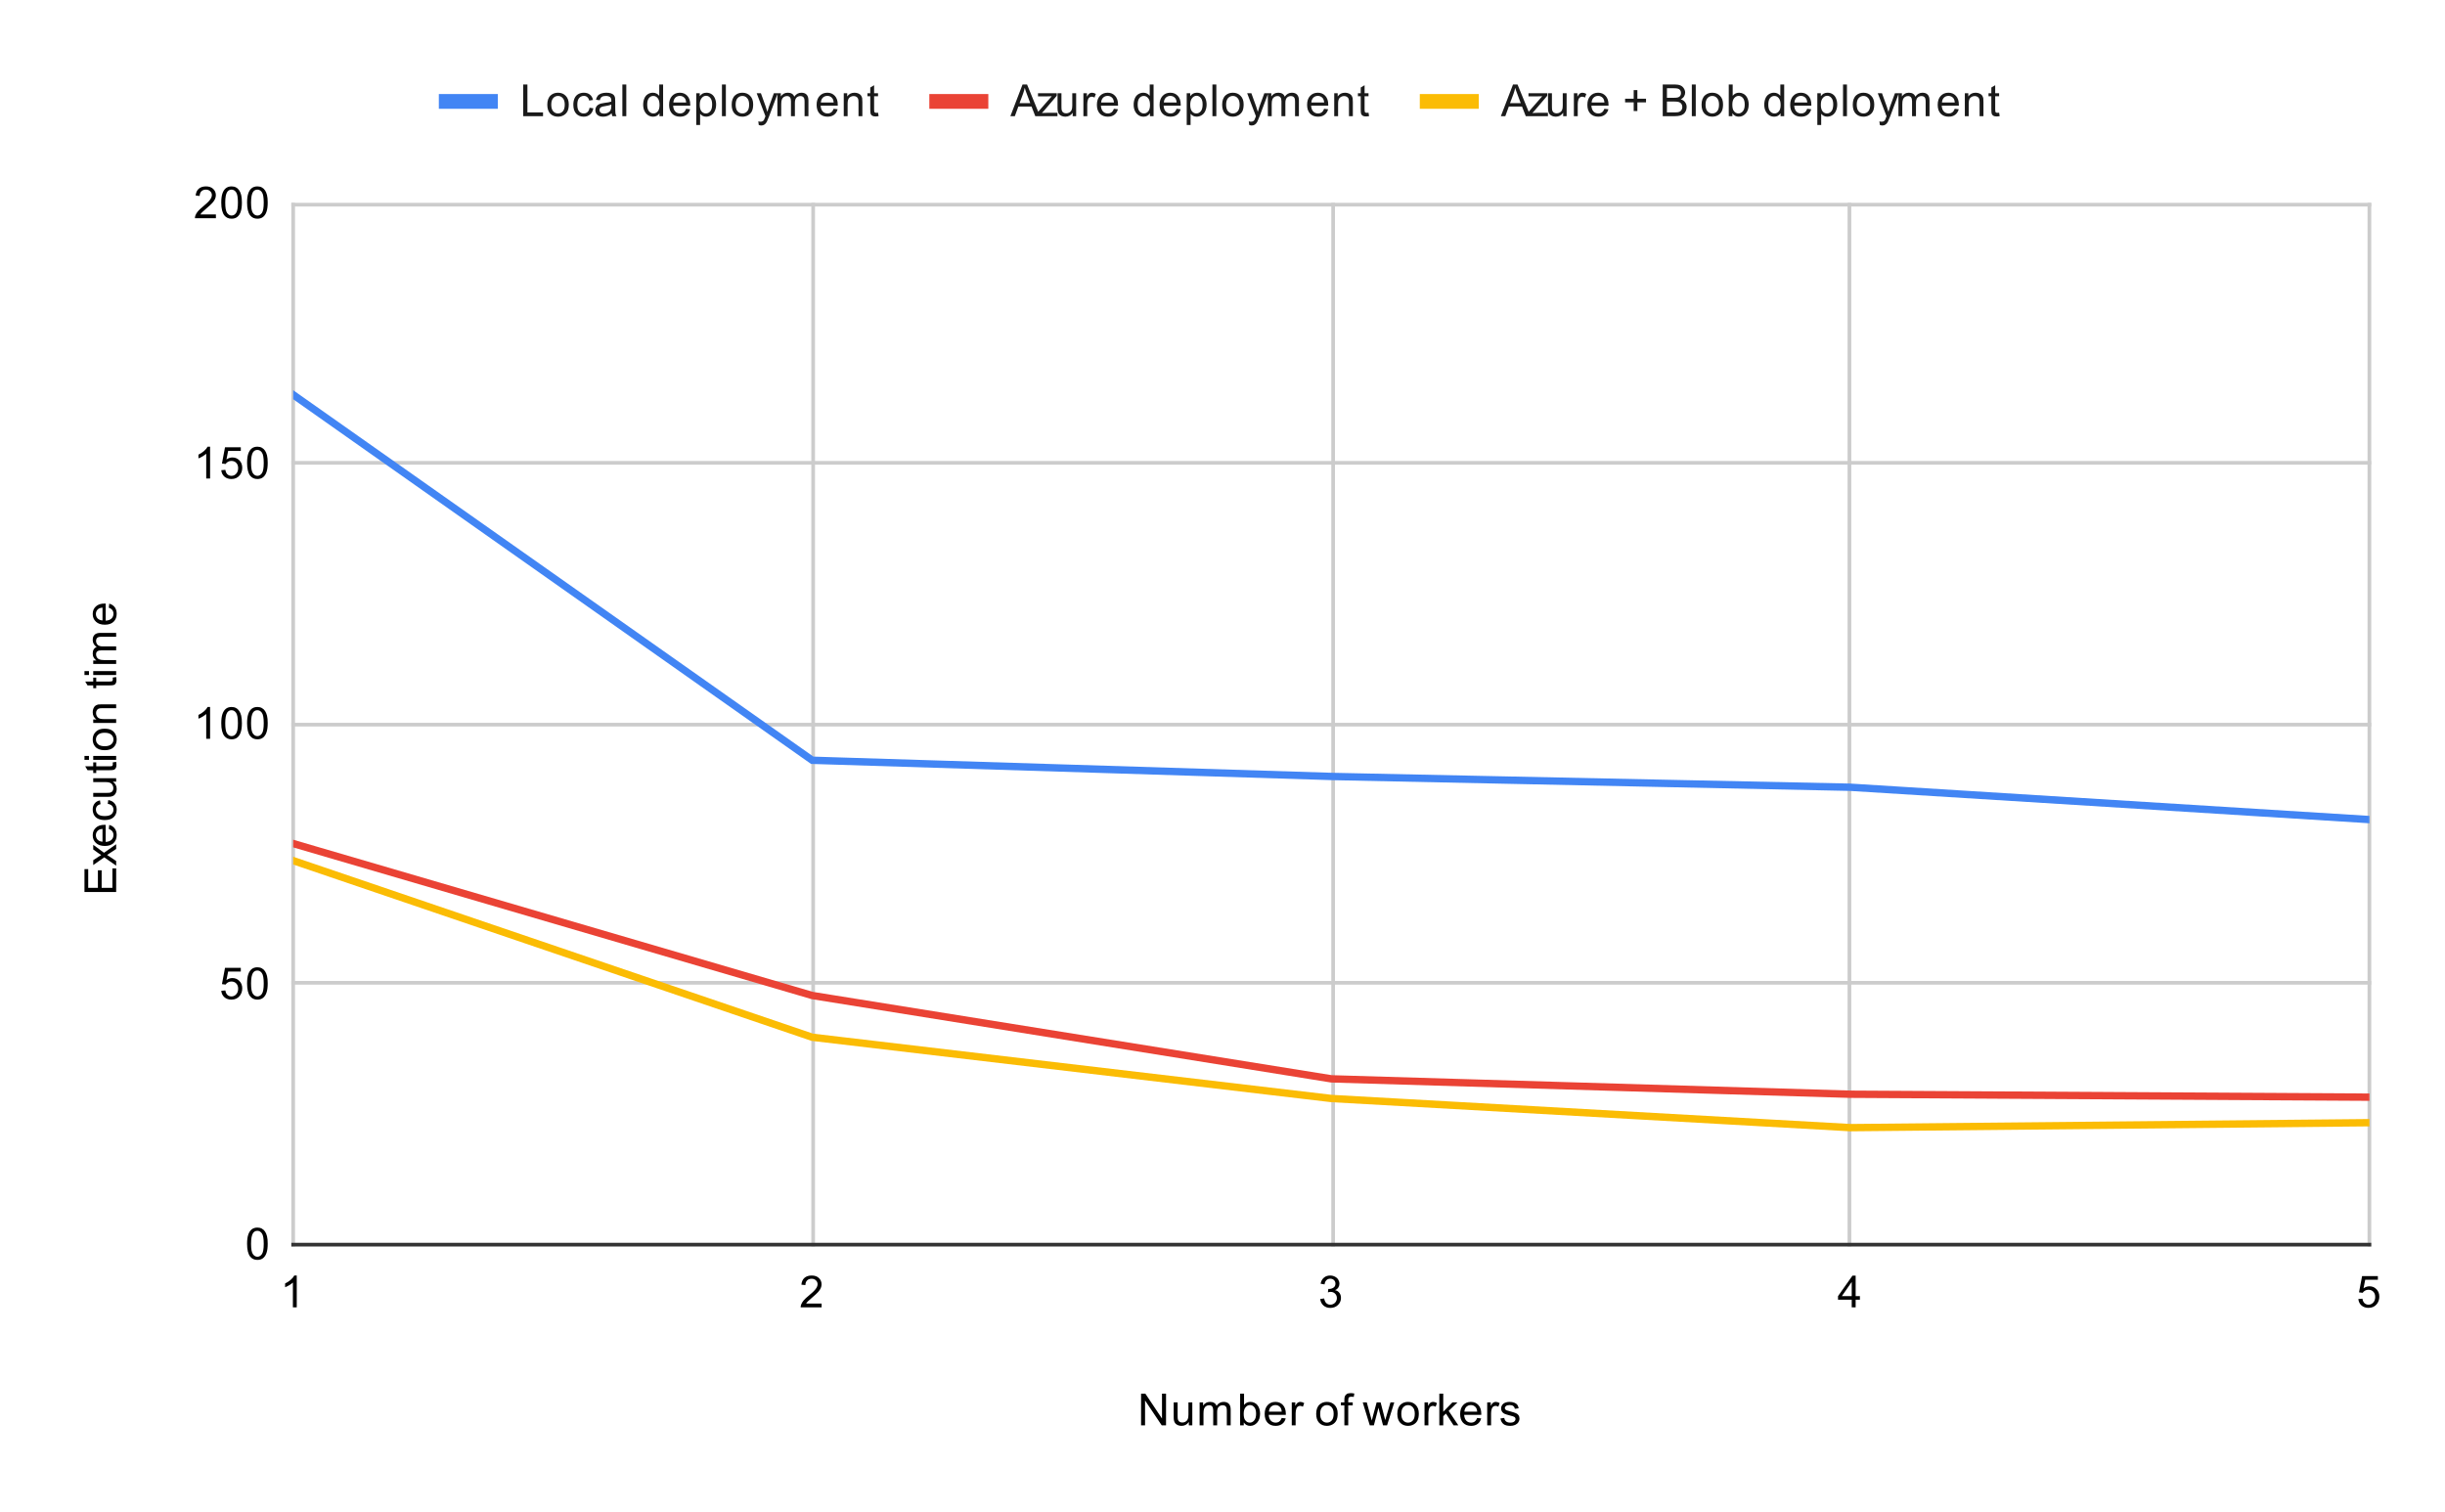 <svg version="1.1" viewBox="0.0 0.0 663.0 410.0" fill="none" stroke="none" stroke-linecap="square" stroke-miterlimit="10" width="663" height="410" xmlns:xlink="http://www.w3.org/1999/xlink" xmlns="http://www.w3.org/2000/svg"><path fill="#ffffff" d="M0 0L663.0 0L663.0 410.0L0 410.0L0 0Z" fill-rule="nonzero"/><path stroke="#cccccc" stroke-width="1.0" stroke-linecap="butt" d="M79.5 55.5L79.5 337.5" fill-rule="nonzero"/><path stroke="#cccccc" stroke-width="1.0" stroke-linecap="butt" d="M220.5 55.5L220.5 337.5" fill-rule="nonzero"/><path stroke="#cccccc" stroke-width="1.0" stroke-linecap="butt" d="M361.5 55.5L361.5 337.5" fill-rule="nonzero"/><path stroke="#cccccc" stroke-width="1.0" stroke-linecap="butt" d="M501.5 55.5L501.5 337.5" fill-rule="nonzero"/><path stroke="#cccccc" stroke-width="1.0" stroke-linecap="butt" d="M642.5 55.5L642.5 337.5" fill-rule="nonzero"/><path stroke="#333333" stroke-width="1.0" stroke-linecap="butt" d="M79.5 337.5L642.5 337.5" fill-rule="nonzero"/><path stroke="#cccccc" stroke-width="1.0" stroke-linecap="butt" d="M79.5 266.5L642.5 266.5" fill-rule="nonzero"/><path stroke="#cccccc" stroke-width="1.0" stroke-linecap="butt" d="M79.5 196.5L642.5 196.5" fill-rule="nonzero"/><path stroke="#cccccc" stroke-width="1.0" stroke-linecap="butt" d="M79.5 125.5L642.5 125.5" fill-rule="nonzero"/><path stroke="#cccccc" stroke-width="1.0" stroke-linecap="butt" d="M79.5 55.5L642.5 55.5" fill-rule="nonzero"/><clipPath id="id_0"><path d="M79.5 55.167L642.5 55.167L642.5 337.5L79.5 337.5L79.5 55.167Z" clip-rule="nonzero"/></clipPath><path stroke="#4285f4" stroke-width="2.0" stroke-linecap="butt" clip-path="url(#id_0)" d="M79.5 107.036L220.25 206.156L361.0 210.545L501.75 213.474L642.5 222.24" fill-rule="nonzero"/><path stroke="#ea4335" stroke-width="2.0" stroke-linecap="butt" clip-path="url(#id_0)" d="M79.5 228.738L220.25 269.942L361.0 292.54L501.75 296.717L642.5 297.513" fill-rule="nonzero"/><path stroke="#fbbc04" stroke-width="2.0" stroke-linecap="butt" clip-path="url(#id_0)" d="M79.5 233.367L220.25 281.262L361.0 297.872L501.75 305.777L642.5 304.433" fill-rule="nonzero"/><path fill="#000000" fill-opacity="0.0" clip-path="url(#id_0)" d="M82.5 107.036C82.5 108.692 81.157 110.036 79.5 110.036C77.843 110.036 76.5 108.692 76.5 107.036C76.5 105.379 77.843 104.036 79.5 104.036C81.157 104.036 82.5 105.379 82.5 107.036Z" fill-rule="nonzero"/><path fill="#000000" fill-opacity="0.0" clip-path="url(#id_0)" d="M223.25 206.156C223.25 207.813 221.907 209.156 220.25 209.156C218.593 209.156 217.25 207.813 217.25 206.156C217.25 204.499 218.593 203.156 220.25 203.156C221.907 203.156 223.25 204.499 223.25 206.156Z" fill-rule="nonzero"/><path fill="#000000" fill-opacity="0.0" clip-path="url(#id_0)" d="M364.0 210.545C364.0 212.201 362.657 213.545 361.0 213.545C359.343 213.545 358.0 212.201 358.0 210.545C358.0 208.888 359.343 207.545 361.0 207.545C362.657 207.545 364.0 208.888 364.0 210.545Z" fill-rule="nonzero"/><path fill="#000000" fill-opacity="0.0" clip-path="url(#id_0)" d="M504.75 213.474C504.75 215.131 503.407 216.474 501.75 216.474C500.093 216.474 498.75 215.131 498.75 213.474C498.75 211.817 500.093 210.474 501.75 210.474C503.407 210.474 504.75 211.817 504.75 213.474Z" fill-rule="nonzero"/><path fill="#000000" fill-opacity="0.0" clip-path="url(#id_0)" d="M645.5 222.24C645.5 223.897 644.157 225.24 642.5 225.24C640.843 225.24 639.5 223.897 639.5 222.24C639.5 220.583 640.843 219.24 642.5 219.24C644.157 219.24 645.5 220.583 645.5 222.24Z" fill-rule="nonzero"/><path fill="#000000" fill-opacity="0.0" clip-path="url(#id_0)" d="M82.5 228.738C82.5 230.395 81.157 231.738 79.5 231.738C77.843 231.738 76.5 230.395 76.5 228.738C76.5 227.081 77.843 225.738 79.5 225.738C81.157 225.738 82.5 227.081 82.5 228.738Z" fill-rule="nonzero"/><path fill="#000000" fill-opacity="0.0" clip-path="url(#id_0)" d="M223.25 269.942C223.25 271.599 221.907 272.942 220.25 272.942C218.593 272.942 217.25 271.599 217.25 269.942C217.25 268.285 218.593 266.942 220.25 266.942C221.907 266.942 223.25 268.285 223.25 269.942Z" fill-rule="nonzero"/><path fill="#000000" fill-opacity="0.0" clip-path="url(#id_0)" d="M364.0 292.54C364.0 294.197 362.657 295.54 361.0 295.54C359.343 295.54 358.0 294.197 358.0 292.54C358.0 290.883 359.343 289.54 361.0 289.54C362.657 289.54 364.0 290.883 364.0 292.54Z" fill-rule="nonzero"/><path fill="#000000" fill-opacity="0.0" clip-path="url(#id_0)" d="M504.75 296.717C504.75 298.374 503.407 299.717 501.75 299.717C500.093 299.717 498.75 298.374 498.75 296.717C498.75 295.06 500.093 293.717 501.75 293.717C503.407 293.717 504.75 295.06 504.75 296.717Z" fill-rule="nonzero"/><path fill="#000000" fill-opacity="0.0" clip-path="url(#id_0)" d="M645.5 297.513C645.5 299.17 644.157 300.513 642.5 300.513C640.843 300.513 639.5 299.17 639.5 297.513C639.5 295.856 640.843 294.513 642.5 294.513C644.157 294.513 645.5 295.856 645.5 297.513Z" fill-rule="nonzero"/><path fill="#000000" fill-opacity="0.0" clip-path="url(#id_0)" d="M82.5 233.367C82.5 235.024 81.157 236.367 79.5 236.367C77.843 236.367 76.5 235.024 76.5 233.367C76.5 231.71 77.843 230.367 79.5 230.367C81.157 230.367 82.5 231.71 82.5 233.367Z" fill-rule="nonzero"/><path fill="#000000" fill-opacity="0.0" clip-path="url(#id_0)" d="M223.25 281.262C223.25 282.919 221.907 284.262 220.25 284.262C218.593 284.262 217.25 282.919 217.25 281.262C217.25 279.605 218.593 278.262 220.25 278.262C221.907 278.262 223.25 279.605 223.25 281.262Z" fill-rule="nonzero"/><path fill="#000000" fill-opacity="0.0" clip-path="url(#id_0)" d="M364.0 297.872C364.0 299.529 362.657 300.872 361.0 300.872C359.343 300.872 358.0 299.529 358.0 297.872C358.0 296.215 359.343 294.872 361.0 294.872C362.657 294.872 364.0 296.215 364.0 297.872Z" fill-rule="nonzero"/><path fill="#000000" fill-opacity="0.0" clip-path="url(#id_0)" d="M504.75 305.777C504.75 307.434 503.407 308.777 501.75 308.777C500.093 308.777 498.75 307.434 498.75 305.777C498.75 304.12 500.093 302.777 501.75 302.777C503.407 302.777 504.75 304.12 504.75 305.777Z" fill-rule="nonzero"/><path fill="#000000" fill-opacity="0.0" clip-path="url(#id_0)" d="M645.5 304.433C645.5 306.09 644.157 307.433 642.5 307.433C640.843 307.433 639.5 306.09 639.5 304.433C639.5 302.776 640.843 301.433 642.5 301.433C644.157 301.433 645.5 302.776 645.5 304.433Z" fill-rule="nonzero"/><path fill="#000000" d="M309.422 386.5L309.422 377.906L310.578 377.906L315.094 384.656L315.094 377.906L316.188 377.906L316.188 386.5L315.016 386.5L310.5 379.75L310.5 386.5L309.422 386.5ZM322.375 386.5L322.375 385.578Q321.641 386.641 320.391 386.641Q319.844 386.641 319.359 386.438Q318.891 386.219 318.656 385.906Q318.422 385.578 318.328 385.109Q318.266 384.812 318.266 384.125L318.266 380.281L319.328 380.281L319.328 383.734Q319.328 384.547 319.391 384.844Q319.484 385.25 319.797 385.5Q320.125 385.734 320.609 385.734Q321.078 385.734 321.484 385.5Q321.906 385.25 322.078 384.828Q322.266 384.406 322.266 383.609L322.266 380.281L323.312 380.281L323.312 386.5L322.375 386.5ZM325.297 386.5L325.297 380.281L326.234 380.281L326.234 381.156Q326.531 380.688 327.016 380.422Q327.5 380.141 328.125 380.141Q328.812 380.141 329.25 380.422Q329.703 380.703 329.875 381.219Q330.625 380.141 331.797 380.141Q332.734 380.141 333.219 380.656Q333.719 381.156 333.719 382.234L333.719 386.5L332.672 386.5L332.672 382.578Q332.672 381.953 332.562 381.672Q332.469 381.391 332.203 381.219Q331.938 381.047 331.562 381.047Q330.906 381.047 330.469 381.484Q330.047 381.922 330.047 382.891L330.047 386.5L328.984 386.5L328.984 382.453Q328.984 381.75 328.719 381.406Q328.469 381.047 327.891 381.047Q327.438 381.047 327.062 381.281Q326.688 381.516 326.516 381.969Q326.344 382.422 326.344 383.266L326.344 386.5L325.297 386.5ZM337.266 386.5L336.281 386.5L336.281 377.906L337.344 377.906L337.344 380.969Q338.016 380.141 339.047 380.141Q339.625 380.141 340.125 380.375Q340.641 380.594 340.969 381.016Q341.312 381.438 341.5 382.031Q341.688 382.625 341.688 383.297Q341.688 384.891 340.891 385.766Q340.094 386.641 339.0 386.641Q337.891 386.641 337.266 385.719L337.266 386.5ZM337.25 383.344Q337.25 384.453 337.562 384.953Q338.062 385.766 338.906 385.766Q339.594 385.766 340.094 385.172Q340.609 384.578 340.609 383.375Q340.609 382.156 340.125 381.578Q339.641 381.0 338.953 381.0Q338.266 381.0 337.75 381.609Q337.25 382.203 337.25 383.344ZM347.547 384.5L348.641 384.625Q348.391 385.578 347.688 386.109Q346.984 386.641 345.906 386.641Q344.547 386.641 343.734 385.797Q342.938 384.953 342.938 383.438Q342.938 381.875 343.75 381.016Q344.562 380.141 345.844 380.141Q347.094 380.141 347.875 380.984Q348.672 381.828 348.672 383.375Q348.672 383.469 348.672 383.656L344.031 383.656Q344.094 384.688 344.609 385.234Q345.125 385.766 345.906 385.766Q346.484 385.766 346.891 385.469Q347.312 385.156 347.547 384.5ZM344.094 382.797L347.562 382.797Q347.5 382.0 347.172 381.609Q346.656 381.0 345.859 381.0Q345.125 381.0 344.625 381.484Q344.141 381.969 344.094 382.797ZM350.281 386.5L350.281 380.281L351.234 380.281L351.234 381.219Q351.594 380.562 351.891 380.359Q352.203 380.141 352.578 380.141Q353.109 380.141 353.656 380.469L353.297 381.453Q352.906 381.219 352.531 381.219Q352.172 381.219 351.891 381.438Q351.625 381.641 351.516 382.016Q351.328 382.578 351.328 383.234L351.328 386.5L350.281 386.5ZM356.906 383.391Q356.906 381.656 357.859 380.828Q358.656 380.141 359.812 380.141Q361.094 380.141 361.906 380.984Q362.734 381.812 362.734 383.297Q362.734 384.5 362.375 385.188Q362.016 385.875 361.312 386.266Q360.625 386.641 359.812 386.641Q358.516 386.641 357.703 385.812Q356.906 384.969 356.906 383.391ZM357.984 383.391Q357.984 384.578 358.5 385.172Q359.031 385.766 359.812 385.766Q360.609 385.766 361.125 385.172Q361.641 384.578 361.641 383.359Q361.641 382.203 361.109 381.609Q360.594 381.016 359.812 381.016Q359.031 381.016 358.5 381.609Q357.984 382.188 357.984 383.391ZM364.547 386.5L364.547 381.094L363.609 381.094L363.609 380.281L364.547 380.281L364.547 379.609Q364.547 378.984 364.656 378.688Q364.812 378.266 365.188 378.016Q365.578 377.766 366.266 377.766Q366.719 377.766 367.25 377.875L367.094 378.781Q366.766 378.734 366.469 378.734Q365.984 378.734 365.781 378.938Q365.594 379.141 365.594 379.703L365.594 380.281L366.812 380.281L366.812 381.094L365.594 381.094L365.594 386.5L364.547 386.5ZM371.438 386.5L369.531 380.281L370.625 380.281L371.609 383.875L371.984 385.203Q372.016 385.109 372.312 383.922L373.297 380.281L374.375 380.281L375.312 383.891L375.625 385.078L375.984 383.875L377.047 380.281L378.078 380.281L376.125 386.5L375.031 386.5L374.047 382.766L373.797 381.719L372.547 386.5L371.438 386.5ZM378.906 383.391Q378.906 381.656 379.859 380.828Q380.656 380.141 381.812 380.141Q383.094 380.141 383.906 380.984Q384.734 381.812 384.734 383.297Q384.734 384.5 384.375 385.188Q384.016 385.875 383.312 386.266Q382.625 386.641 381.812 386.641Q380.516 386.641 379.703 385.812Q378.906 384.969 378.906 383.391ZM379.984 383.391Q379.984 384.578 380.5 385.172Q381.031 385.766 381.812 385.766Q382.609 385.766 383.125 385.172Q383.641 384.578 383.641 383.359Q383.641 382.203 383.109 381.609Q382.594 381.016 381.812 381.016Q381.031 381.016 380.5 381.609Q379.984 382.188 379.984 383.391ZM386.281 386.5L386.281 380.281L387.234 380.281L387.234 381.219Q387.594 380.562 387.891 380.359Q388.203 380.141 388.578 380.141Q389.109 380.141 389.656 380.469L389.297 381.453Q388.906 381.219 388.531 381.219Q388.172 381.219 387.891 381.438Q387.625 381.641 387.516 382.016Q387.328 382.578 387.328 383.234L387.328 386.5L386.281 386.5ZM390.297 386.5L390.297 377.906L391.359 377.906L391.359 382.812L393.844 380.281L395.219 380.281L392.828 382.578L395.453 386.5L394.156 386.5L392.094 383.312L391.359 384.031L391.359 386.5L390.297 386.5ZM400.547 384.5L401.641 384.625Q401.391 385.578 400.688 386.109Q399.984 386.641 398.906 386.641Q397.547 386.641 396.734 385.797Q395.938 384.953 395.938 383.438Q395.938 381.875 396.75 381.016Q397.562 380.141 398.844 380.141Q400.094 380.141 400.875 380.984Q401.672 381.828 401.672 383.375Q401.672 383.469 401.672 383.656L397.031 383.656Q397.094 384.688 397.609 385.234Q398.125 385.766 398.906 385.766Q399.484 385.766 399.891 385.469Q400.312 385.156 400.547 384.5ZM397.094 382.797L400.562 382.797Q400.5 382.0 400.172 381.609Q399.656 381.0 398.859 381.0Q398.125 381.0 397.625 381.484Q397.141 381.969 397.094 382.797ZM403.281 386.5L403.281 380.281L404.234 380.281L404.234 381.219Q404.594 380.562 404.891 380.359Q405.203 380.141 405.578 380.141Q406.109 380.141 406.656 380.469L406.297 381.453Q405.906 381.219 405.531 381.219Q405.172 381.219 404.891 381.438Q404.625 381.641 404.516 382.016Q404.328 382.578 404.328 383.234L404.328 386.5L403.281 386.5ZM406.875 384.641L407.906 384.484Q408.0 385.109 408.391 385.438Q408.797 385.766 409.531 385.766Q410.25 385.766 410.594 385.484Q410.953 385.188 410.953 384.781Q410.953 384.422 410.641 384.219Q410.422 384.078 409.562 383.859Q408.406 383.562 407.953 383.359Q407.516 383.141 407.281 382.766Q407.047 382.391 407.047 381.922Q407.047 381.516 407.234 381.156Q407.422 380.797 407.75 380.562Q408.0 380.391 408.422 380.266Q408.844 380.141 409.344 380.141Q410.062 380.141 410.609 380.359Q411.172 380.562 411.438 380.922Q411.703 381.281 411.797 381.875L410.766 382.016Q410.703 381.547 410.359 381.281Q410.031 381.0 409.406 381.0Q408.688 381.0 408.375 381.25Q408.062 381.484 408.062 381.812Q408.062 382.016 408.188 382.172Q408.328 382.344 408.594 382.453Q408.75 382.516 409.531 382.719Q410.656 383.031 411.094 383.219Q411.531 383.406 411.781 383.766Q412.031 384.125 412.031 384.672Q412.031 385.203 411.719 385.672Q411.422 386.125 410.844 386.391Q410.266 386.641 409.531 386.641Q408.312 386.641 407.672 386.141Q407.047 385.625 406.875 384.641Z" fill-rule="nonzero"/><path fill="#000000" d="M31.5 241.88L22.906 241.88L22.906 235.677L23.922 235.677L23.922 240.74L26.547 240.74L26.547 235.99L27.562 235.99L27.562 240.74L30.484 240.74L30.484 235.474L31.5 235.474L31.5 241.88ZM31.5 234.74L28.266 232.474L25.281 234.568L25.281 233.255L26.734 232.302Q27.156 232.036 27.438 231.865Q27.047 231.615 26.75 231.396L25.281 230.349L25.281 229.083L28.203 231.24L31.5 228.927L31.5 230.208L29.562 231.49L29.047 231.833L31.5 233.474L31.5 234.74ZM29.5 224.786L29.625 223.693Q30.578 223.943 31.109 224.646Q31.641 225.349 31.641 226.427Q31.641 227.786 30.797 228.599Q29.953 229.396 28.438 229.396Q26.875 229.396 26.016 228.583Q25.141 227.771 25.141 226.49Q25.141 225.24 25.984 224.458Q26.828 223.661 28.375 223.661Q28.469 223.661 28.656 223.661L28.656 228.302Q29.688 228.24 30.234 227.724Q30.766 227.208 30.766 226.427Q30.766 225.849 30.469 225.443Q30.156 225.021 29.5 224.786ZM27.797 228.24L27.797 224.771Q27.0 224.833 26.609 225.161Q26.0 225.677 26.0 226.474Q26.0 227.208 26.484 227.708Q26.969 228.193 27.797 228.24ZM29.219 217.974L29.359 216.943Q30.422 217.115 31.031 217.818Q31.641 218.521 31.641 219.536Q31.641 220.818 30.812 221.599Q29.969 222.365 28.406 222.365Q27.406 222.365 26.656 222.036Q25.891 221.693 25.516 221.021Q25.141 220.333 25.141 219.521Q25.141 218.521 25.656 217.88Q26.156 217.224 27.109 217.036L27.266 218.068Q26.641 218.208 26.328 218.583Q26.0 218.958 26.0 219.49Q26.0 220.286 26.578 220.786Q27.141 221.286 28.375 221.286Q29.641 221.286 30.203 220.802Q30.766 220.318 30.766 219.552Q30.766 218.927 30.391 218.521Q30.016 218.099 29.219 217.974ZM31.5 211.958L30.578 211.958Q31.641 212.693 31.641 213.943Q31.641 214.49 31.438 214.974Q31.219 215.443 30.906 215.677Q30.578 215.911 30.109 216.005Q29.812 216.068 29.125 216.068L25.281 216.068L25.281 215.005L28.734 215.005Q29.547 215.005 29.844 214.943Q30.25 214.849 30.5 214.536Q30.734 214.208 30.734 213.724Q30.734 213.255 30.5 212.849Q30.25 212.427 29.828 212.255Q29.406 212.068 28.609 212.068L25.281 212.068L25.281 211.021L31.5 211.021L31.5 211.958ZM30.562 206.74L31.484 206.583Q31.578 207.036 31.578 207.38Q31.578 207.958 31.406 208.271Q31.219 208.583 30.922 208.724Q30.625 208.849 29.672 208.849L26.094 208.849L26.094 209.615L25.281 209.615L25.281 208.849L23.734 208.849L23.109 207.802L25.281 207.802L25.281 206.74L26.094 206.74L26.094 207.802L29.734 207.802Q30.188 207.802 30.312 207.755Q30.438 207.693 30.516 207.568Q30.594 207.443 30.594 207.208Q30.594 207.021 30.562 206.74ZM24.125 206.036L22.906 206.036L22.906 204.974L24.125 204.974L24.125 206.036ZM31.5 206.036L25.281 206.036L25.281 204.974L31.5 204.974L31.5 206.036ZM28.391 203.427Q26.656 203.427 25.828 202.474Q25.141 201.677 25.141 200.521Q25.141 199.24 25.984 198.427Q26.812 197.599 28.297 197.599Q29.5 197.599 30.188 197.958Q30.875 198.318 31.266 199.021Q31.641 199.708 31.641 200.521Q31.641 201.818 30.812 202.63Q29.969 203.427 28.391 203.427ZM28.391 202.349Q29.578 202.349 30.172 201.833Q30.766 201.302 30.766 200.521Q30.766 199.724 30.172 199.208Q29.578 198.693 28.359 198.693Q27.203 198.693 26.609 199.224Q26.016 199.74 26.016 200.521Q26.016 201.302 26.609 201.833Q27.188 202.349 28.391 202.349ZM31.5 196.036L25.281 196.036L25.281 195.099L26.156 195.099Q25.141 194.411 25.141 193.115Q25.141 192.552 25.344 192.083Q25.547 191.599 25.875 191.365Q26.203 191.13 26.641 191.036Q26.938 190.99 27.672 190.99L31.5 190.99L31.5 192.036L27.719 192.036Q27.062 192.036 26.75 192.161Q26.438 192.286 26.25 192.599Q26.047 192.911 26.047 193.333Q26.047 194.005 26.484 194.505Q26.906 194.99 28.094 194.99L31.5 194.99L31.5 196.036ZM30.562 183.74L31.484 183.583Q31.578 184.036 31.578 184.38Q31.578 184.958 31.406 185.271Q31.219 185.583 30.922 185.724Q30.625 185.849 29.672 185.849L26.094 185.849L26.094 186.615L25.281 186.615L25.281 185.849L23.734 185.849L23.109 184.802L25.281 184.802L25.281 183.74L26.094 183.74L26.094 184.802L29.734 184.802Q30.188 184.802 30.312 184.755Q30.438 184.693 30.516 184.568Q30.594 184.443 30.594 184.208Q30.594 184.021 30.562 183.74ZM24.125 183.036L22.906 183.036L22.906 181.974L24.125 181.974L24.125 183.036ZM31.5 183.036L25.281 183.036L25.281 181.974L31.5 181.974L31.5 183.036ZM31.5 180.036L25.281 180.036L25.281 179.099L26.156 179.099Q25.688 178.802 25.422 178.318Q25.141 177.833 25.141 177.208Q25.141 176.521 25.422 176.083Q25.703 175.63 26.219 175.458Q25.141 174.708 25.141 173.536Q25.141 172.599 25.656 172.115Q26.156 171.615 27.234 171.615L31.5 171.615L31.5 172.661L27.578 172.661Q26.953 172.661 26.672 172.771Q26.391 172.865 26.219 173.13Q26.047 173.396 26.047 173.771Q26.047 174.427 26.484 174.865Q26.922 175.286 27.891 175.286L31.5 175.286L31.5 176.349L27.453 176.349Q26.75 176.349 26.406 176.615Q26.047 176.865 26.047 177.443Q26.047 177.896 26.281 178.271Q26.516 178.646 26.969 178.818Q27.422 178.99 28.266 178.99L31.5 178.99L31.5 180.036ZM29.5 164.786L29.625 163.693Q30.578 163.943 31.109 164.646Q31.641 165.349 31.641 166.427Q31.641 167.786 30.797 168.599Q29.953 169.396 28.438 169.396Q26.875 169.396 26.016 168.583Q25.141 167.771 25.141 166.49Q25.141 165.24 25.984 164.458Q26.828 163.661 28.375 163.661Q28.469 163.661 28.656 163.661L28.656 168.302Q29.688 168.24 30.234 167.724Q30.766 167.208 30.766 166.427Q30.766 165.849 30.469 165.443Q30.156 165.021 29.5 164.786ZM27.797 168.24L27.797 164.771Q27.0 164.833 26.609 165.161Q26.0 165.677 26.0 166.474Q26.0 167.208 26.484 167.708Q26.969 168.193 27.797 168.24Z" fill-rule="nonzero"/><path fill="#000000" d="M67.0 337.266Q67.0 335.734 67.312 334.812Q67.625 333.875 68.234 333.375Q68.859 332.875 69.797 332.875Q70.484 332.875 71.0 333.156Q71.531 333.438 71.875 333.969Q72.219 334.484 72.406 335.234Q72.594 335.984 72.594 337.266Q72.594 338.781 72.281 339.703Q71.984 340.625 71.359 341.141Q70.75 341.641 69.797 341.641Q68.562 341.641 67.844 340.75Q67.0 339.688 67.0 337.266ZM68.078 337.266Q68.078 339.375 68.578 340.078Q69.078 340.781 69.797 340.781Q70.531 340.781 71.016 340.078Q71.516 339.375 71.516 337.266Q71.516 335.141 71.016 334.453Q70.531 333.75 69.781 333.75Q69.062 333.75 68.625 334.359Q68.078 335.141 68.078 337.266Z" fill-rule="nonzero"/><path fill="#000000" d="M60.0 268.667L61.109 268.573Q61.234 269.385 61.672 269.792Q62.125 270.198 62.766 270.198Q63.516 270.198 64.047 269.62Q64.578 269.042 64.578 268.104Q64.578 267.198 64.062 266.682Q63.562 266.151 62.734 266.151Q62.234 266.151 61.812 266.385Q61.406 266.62 61.172 266.979L60.188 266.854L61.016 262.448L65.297 262.448L65.297 263.448L61.859 263.448L61.406 265.76Q62.172 265.214 63.016 265.214Q64.141 265.214 64.906 265.995Q65.688 266.776 65.688 268.01Q65.688 269.167 65.016 270.026Q64.188 271.057 62.766 271.057Q61.594 271.057 60.844 270.401Q60.109 269.745 60.0 268.667ZM67.0 266.682Q67.0 265.151 67.312 264.229Q67.625 263.292 68.234 262.792Q68.859 262.292 69.797 262.292Q70.484 262.292 71.0 262.573Q71.531 262.854 71.875 263.385Q72.219 263.901 72.406 264.651Q72.594 265.401 72.594 266.682Q72.594 268.198 72.281 269.12Q71.984 270.042 71.359 270.557Q70.75 271.057 69.797 271.057Q68.562 271.057 67.844 270.167Q67.0 269.104 67.0 266.682ZM68.078 266.682Q68.078 268.792 68.578 269.495Q69.078 270.198 69.797 270.198Q70.531 270.198 71.016 269.495Q71.516 268.792 71.516 266.682Q71.516 264.557 71.016 263.87Q70.531 263.167 69.781 263.167Q69.062 263.167 68.625 263.776Q68.078 264.557 68.078 266.682Z" fill-rule="nonzero"/><path fill="#000000" d="M56.969 200.333L55.922 200.333L55.922 193.615Q55.531 193.974 54.906 194.349Q54.297 194.708 53.812 194.88L53.812 193.865Q54.688 193.443 55.344 192.865Q56.016 192.271 56.297 191.708L56.969 191.708L56.969 200.333ZM60.0 196.099Q60.0 194.568 60.312 193.646Q60.625 192.708 61.234 192.208Q61.859 191.708 62.797 191.708Q63.484 191.708 64.0 191.99Q64.531 192.271 64.875 192.802Q65.219 193.318 65.406 194.068Q65.594 194.818 65.594 196.099Q65.594 197.615 65.281 198.536Q64.984 199.458 64.359 199.974Q63.75 200.474 62.797 200.474Q61.562 200.474 60.844 199.583Q60.0 198.521 60.0 196.099ZM61.078 196.099Q61.078 198.208 61.578 198.911Q62.078 199.615 62.797 199.615Q63.531 199.615 64.016 198.911Q64.516 198.208 64.516 196.099Q64.516 193.974 64.016 193.286Q63.531 192.583 62.781 192.583Q62.062 192.583 61.625 193.193Q61.078 193.974 61.078 196.099ZM67.0 196.099Q67.0 194.568 67.312 193.646Q67.625 192.708 68.234 192.208Q68.859 191.708 69.797 191.708Q70.484 191.708 71.0 191.99Q71.531 192.271 71.875 192.802Q72.219 193.318 72.406 194.068Q72.594 194.818 72.594 196.099Q72.594 197.615 72.281 198.536Q71.984 199.458 71.359 199.974Q70.75 200.474 69.797 200.474Q68.562 200.474 67.844 199.583Q67.0 198.521 67.0 196.099ZM68.078 196.099Q68.078 198.208 68.578 198.911Q69.078 199.615 69.797 199.615Q70.531 199.615 71.016 198.911Q71.516 198.208 71.516 196.099Q71.516 193.974 71.016 193.286Q70.531 192.583 69.781 192.583Q69.062 192.583 68.625 193.193Q68.078 193.974 68.078 196.099Z" fill-rule="nonzero"/><path fill="#000000" d="M56.969 129.75L55.922 129.75L55.922 123.031Q55.531 123.391 54.906 123.766Q54.297 124.125 53.812 124.297L53.812 123.281Q54.688 122.859 55.344 122.281Q56.016 121.688 56.297 121.125L56.969 121.125L56.969 129.75ZM60.0 127.5L61.109 127.406Q61.234 128.219 61.672 128.625Q62.125 129.031 62.766 129.031Q63.516 129.031 64.047 128.453Q64.578 127.875 64.578 126.938Q64.578 126.031 64.062 125.516Q63.562 124.984 62.734 124.984Q62.234 124.984 61.812 125.219Q61.406 125.453 61.172 125.812L60.188 125.688L61.016 121.281L65.297 121.281L65.297 122.281L61.859 122.281L61.406 124.594Q62.172 124.047 63.016 124.047Q64.141 124.047 64.906 124.828Q65.688 125.609 65.688 126.844Q65.688 128.0 65.016 128.859Q64.188 129.891 62.766 129.891Q61.594 129.891 60.844 129.234Q60.109 128.578 60.0 127.5ZM67.0 125.516Q67.0 123.984 67.312 123.062Q67.625 122.125 68.234 121.625Q68.859 121.125 69.797 121.125Q70.484 121.125 71.0 121.406Q71.531 121.688 71.875 122.219Q72.219 122.734 72.406 123.484Q72.594 124.234 72.594 125.516Q72.594 127.031 72.281 127.953Q71.984 128.875 71.359 129.391Q70.75 129.891 69.797 129.891Q68.562 129.891 67.844 129.0Q67.0 127.938 67.0 125.516ZM68.078 125.516Q68.078 127.625 68.578 128.328Q69.078 129.031 69.797 129.031Q70.531 129.031 71.016 128.328Q71.516 127.625 71.516 125.516Q71.516 123.391 71.016 122.703Q70.531 122.0 69.781 122.0Q69.062 122.0 68.625 122.609Q68.078 123.391 68.078 125.516Z" fill-rule="nonzero"/><path fill="#000000" d="M58.547 58.151L58.547 59.167L52.859 59.167Q52.859 58.792 52.984 58.432Q53.203 57.854 53.672 57.292Q54.156 56.729 55.062 55.995Q56.469 54.839 56.953 54.167Q57.453 53.495 57.453 52.901Q57.453 52.276 57.0 51.854Q56.547 51.417 55.828 51.417Q55.062 51.417 54.609 51.87Q54.156 52.323 54.141 53.135L53.062 53.026Q53.172 51.807 53.891 51.182Q54.625 50.542 55.859 50.542Q57.094 50.542 57.812 51.229Q58.531 51.917 58.531 52.932Q58.531 53.448 58.312 53.948Q58.109 54.432 57.609 54.995Q57.125 55.542 56.0 56.495Q55.047 57.292 54.766 57.589Q54.5 57.87 54.328 58.151L58.547 58.151ZM60.0 54.932Q60.0 53.401 60.312 52.479Q60.625 51.542 61.234 51.042Q61.859 50.542 62.797 50.542Q63.484 50.542 64.0 50.823Q64.531 51.104 64.875 51.635Q65.219 52.151 65.406 52.901Q65.594 53.651 65.594 54.932Q65.594 56.448 65.281 57.37Q64.984 58.292 64.359 58.807Q63.75 59.307 62.797 59.307Q61.562 59.307 60.844 58.417Q60.0 57.354 60.0 54.932ZM61.078 54.932Q61.078 57.042 61.578 57.745Q62.078 58.448 62.797 58.448Q63.531 58.448 64.016 57.745Q64.516 57.042 64.516 54.932Q64.516 52.807 64.016 52.12Q63.531 51.417 62.781 51.417Q62.062 51.417 61.625 52.026Q61.078 52.807 61.078 54.932ZM67.0 54.932Q67.0 53.401 67.312 52.479Q67.625 51.542 68.234 51.042Q68.859 50.542 69.797 50.542Q70.484 50.542 71.0 50.823Q71.531 51.104 71.875 51.635Q72.219 52.151 72.406 52.901Q72.594 53.651 72.594 54.932Q72.594 56.448 72.281 57.37Q71.984 58.292 71.359 58.807Q70.75 59.307 69.797 59.307Q68.562 59.307 67.844 58.417Q67.0 57.354 67.0 54.932ZM68.078 54.932Q68.078 57.042 68.578 57.745Q69.078 58.448 69.797 58.448Q70.531 58.448 71.016 57.745Q71.516 57.042 71.516 54.932Q71.516 52.807 71.016 52.12Q70.531 51.417 69.781 51.417Q69.062 51.417 68.625 52.026Q68.078 52.807 68.078 54.932Z" fill-rule="nonzero"/><path fill="#000000" d="M80.469 354.5L79.422 354.5L79.422 347.781Q79.031 348.141 78.406 348.516Q77.797 348.875 77.312 349.047L77.312 348.031Q78.188 347.609 78.844 347.031Q79.516 346.438 79.797 345.875L80.469 345.875L80.469 354.5Z" fill-rule="nonzero"/><path fill="#000000" d="M222.797 353.484L222.797 354.5L217.109 354.5Q217.109 354.125 217.234 353.766Q217.453 353.188 217.922 352.625Q218.406 352.062 219.312 351.328Q220.719 350.172 221.203 349.5Q221.703 348.828 221.703 348.234Q221.703 347.609 221.25 347.188Q220.797 346.75 220.078 346.75Q219.312 346.75 218.859 347.203Q218.406 347.656 218.391 348.469L217.312 348.359Q217.422 347.141 218.141 346.516Q218.875 345.875 220.109 345.875Q221.344 345.875 222.062 346.562Q222.781 347.25 222.781 348.266Q222.781 348.781 222.562 349.281Q222.359 349.766 221.859 350.328Q221.375 350.875 220.25 351.828Q219.297 352.625 219.016 352.922Q218.75 353.203 218.578 353.484L222.797 353.484Z" fill-rule="nonzero"/><path fill="#000000" d="M358.0 352.234L359.062 352.094Q359.234 352.984 359.672 353.391Q360.109 353.781 360.734 353.781Q361.484 353.781 362.0 353.266Q362.516 352.75 362.516 351.984Q362.516 351.266 362.031 350.797Q361.562 350.312 360.828 350.312Q360.531 350.312 360.078 350.438L360.203 349.5Q360.312 349.516 360.375 349.516Q361.047 349.516 361.578 349.172Q362.125 348.812 362.125 348.078Q362.125 347.5 361.734 347.125Q361.344 346.734 360.719 346.734Q360.109 346.734 359.688 347.125Q359.281 347.516 359.172 348.281L358.109 348.094Q358.297 347.047 358.984 346.469Q359.672 345.875 360.688 345.875Q361.391 345.875 361.984 346.188Q362.578 346.484 362.891 347.0Q363.203 347.516 363.203 348.109Q363.203 348.656 362.906 349.125Q362.609 349.578 362.031 349.844Q362.781 350.016 363.203 350.578Q363.625 351.125 363.625 351.969Q363.625 353.094 362.797 353.875Q361.984 354.656 360.734 354.656Q359.609 354.656 358.859 353.984Q358.109 353.297 358.0 352.234Z" fill-rule="nonzero"/><path fill="#000000" d="M502.125 354.5L502.125 352.438L498.406 352.438L498.406 351.469L502.328 345.906L503.188 345.906L503.188 351.469L504.344 351.469L504.344 352.438L503.188 352.438L503.188 354.5L502.125 354.5ZM502.125 351.469L502.125 347.609L499.438 351.469L502.125 351.469Z" fill-rule="nonzero"/><path fill="#000000" d="M639.5 352.25L640.609 352.156Q640.734 352.969 641.172 353.375Q641.625 353.781 642.266 353.781Q643.016 353.781 643.547 353.203Q644.078 352.625 644.078 351.688Q644.078 350.781 643.562 350.266Q643.062 349.734 642.234 349.734Q641.734 349.734 641.312 349.969Q640.906 350.203 640.672 350.562L639.688 350.438L640.516 346.031L644.797 346.031L644.797 347.031L641.359 347.031L640.906 349.344Q641.672 348.797 642.516 348.797Q643.641 348.797 644.406 349.578Q645.188 350.359 645.188 351.594Q645.188 352.75 644.516 353.609Q643.688 354.641 642.266 354.641Q641.094 354.641 640.344 353.984Q639.609 353.328 639.5 352.25Z" fill-rule="nonzero"/><path stroke="#4285f4" stroke-width="4.0" stroke-linecap="butt" d="M121.0 27.5L133.0 27.5" fill-rule="nonzero"/><path fill="#1a1a1a" d="M141.875 31.5L141.875 22.906L143.016 22.906L143.016 30.484L147.25 30.484L147.25 31.5L141.875 31.5ZM148.406 28.391Q148.406 26.656 149.359 25.828Q150.156 25.141 151.312 25.141Q152.594 25.141 153.406 25.984Q154.234 26.812 154.234 28.297Q154.234 29.5 153.875 30.188Q153.516 30.875 152.812 31.266Q152.125 31.641 151.312 31.641Q150.016 31.641 149.203 30.812Q148.406 29.969 148.406 28.391ZM149.484 28.391Q149.484 29.578 150.0 30.172Q150.531 30.766 151.312 30.766Q152.109 30.766 152.625 30.172Q153.141 29.578 153.141 28.359Q153.141 27.203 152.609 26.609Q152.094 26.016 151.312 26.016Q150.531 26.016 150.0 26.609Q149.484 27.188 149.484 28.391ZM159.859 29.219L160.891 29.359Q160.719 30.422 160.016 31.031Q159.312 31.641 158.297 31.641Q157.016 31.641 156.234 30.812Q155.469 29.969 155.469 28.406Q155.469 27.406 155.797 26.656Q156.141 25.891 156.812 25.516Q157.5 25.141 158.312 25.141Q159.312 25.141 159.953 25.656Q160.609 26.156 160.797 27.109L159.766 27.266Q159.625 26.641 159.25 26.328Q158.875 26.0 158.344 26.0Q157.547 26.0 157.047 26.578Q156.547 27.141 156.547 28.375Q156.547 29.641 157.031 30.203Q157.516 30.766 158.281 30.766Q158.906 30.766 159.312 30.391Q159.734 30.016 159.859 29.219ZM165.859 30.734Q165.266 31.234 164.719 31.438Q164.188 31.641 163.562 31.641Q162.531 31.641 161.984 31.141Q161.438 30.641 161.438 29.859Q161.438 29.406 161.641 29.031Q161.844 28.641 162.188 28.422Q162.531 28.188 162.953 28.078Q163.25 27.984 163.891 27.906Q165.156 27.766 165.766 27.547Q165.766 27.328 165.766 27.281Q165.766 26.625 165.469 26.359Q165.062 26.016 164.266 26.016Q163.531 26.016 163.172 26.281Q162.812 26.531 162.641 27.188L161.609 27.047Q161.75 26.391 162.078 25.984Q162.406 25.578 163.016 25.359Q163.625 25.141 164.422 25.141Q165.219 25.141 165.719 25.328Q166.219 25.516 166.453 25.797Q166.688 26.078 166.781 26.516Q166.828 26.781 166.828 27.484L166.828 28.891Q166.828 30.359 166.891 30.75Q166.969 31.141 167.172 31.5L166.062 31.5Q165.906 31.172 165.859 30.734ZM165.766 28.375Q165.188 28.609 164.047 28.781Q163.391 28.875 163.125 29.0Q162.859 29.109 162.703 29.328Q162.562 29.547 162.562 29.828Q162.562 30.25 162.875 30.531Q163.203 30.812 163.812 30.812Q164.422 30.812 164.891 30.547Q165.375 30.281 165.594 29.812Q165.766 29.453 165.766 28.766L165.766 28.375ZM168.766 31.5L168.766 22.906L169.828 22.906L169.828 31.5L168.766 31.5ZM178.828 31.5L178.828 30.719Q178.234 31.641 177.094 31.641Q176.344 31.641 175.719 31.234Q175.094 30.812 174.75 30.078Q174.406 29.344 174.406 28.391Q174.406 27.469 174.719 26.703Q175.031 25.938 175.656 25.547Q176.281 25.141 177.047 25.141Q177.609 25.141 178.047 25.375Q178.484 25.609 178.766 25.984L178.766 22.906L179.812 22.906L179.812 31.5L178.828 31.5ZM175.5 28.391Q175.5 29.594 176.0 30.188Q176.5 30.766 177.188 30.766Q177.875 30.766 178.359 30.203Q178.844 29.641 178.844 28.484Q178.844 27.203 178.344 26.609Q177.859 26.016 177.141 26.016Q176.438 26.016 175.969 26.594Q175.5 27.156 175.5 28.391ZM186.047 29.5L187.141 29.625Q186.891 30.578 186.188 31.109Q185.484 31.641 184.406 31.641Q183.047 31.641 182.234 30.797Q181.438 29.953 181.438 28.438Q181.438 26.875 182.25 26.016Q183.062 25.141 184.344 25.141Q185.594 25.141 186.375 25.984Q187.172 26.828 187.172 28.375Q187.172 28.469 187.172 28.656L182.531 28.656Q182.594 29.688 183.109 30.234Q183.625 30.766 184.406 30.766Q184.984 30.766 185.391 30.469Q185.812 30.156 186.047 29.5ZM182.594 27.797L186.062 27.797Q186.0 27.0 185.672 26.609Q185.156 26.0 184.359 26.0Q183.625 26.0 183.125 26.484Q182.641 26.969 182.594 27.797ZM188.797 33.891L188.797 25.281L189.75 25.281L189.75 26.078Q190.094 25.609 190.516 25.375Q190.953 25.141 191.562 25.141Q192.359 25.141 192.969 25.547Q193.578 25.953 193.875 26.703Q194.188 27.453 194.188 28.344Q194.188 29.297 193.844 30.062Q193.516 30.828 192.859 31.234Q192.203 31.641 191.484 31.641Q190.953 31.641 190.531 31.422Q190.109 31.188 189.844 30.859L189.844 33.891L188.797 33.891ZM189.75 28.422Q189.75 29.625 190.234 30.203Q190.719 30.766 191.406 30.766Q192.109 30.766 192.609 30.172Q193.109 29.578 193.109 28.328Q193.109 27.141 192.625 26.562Q192.141 25.969 191.453 25.969Q190.781 25.969 190.266 26.594Q189.75 27.219 189.75 28.422ZM195.766 31.5L195.766 22.906L196.828 22.906L196.828 31.5L195.766 31.5ZM198.406 28.391Q198.406 26.656 199.359 25.828Q200.156 25.141 201.312 25.141Q202.594 25.141 203.406 25.984Q204.234 26.812 204.234 28.297Q204.234 29.5 203.875 30.188Q203.516 30.875 202.812 31.266Q202.125 31.641 201.312 31.641Q200.016 31.641 199.203 30.812Q198.406 29.969 198.406 28.391ZM199.484 28.391Q199.484 29.578 200.0 30.172Q200.531 30.766 201.312 30.766Q202.109 30.766 202.625 30.172Q203.141 29.578 203.141 28.359Q203.141 27.203 202.609 26.609Q202.094 26.016 201.312 26.016Q200.531 26.016 200.0 26.609Q199.484 27.188 199.484 28.391ZM205.75 33.891L205.625 32.906Q205.969 33.0 206.234 33.0Q206.578 33.0 206.781 32.875Q207.0 32.766 207.141 32.562Q207.234 32.391 207.469 31.766Q207.484 31.688 207.562 31.516L205.188 25.281L206.328 25.281L207.625 28.875Q207.875 29.562 208.078 30.328Q208.266 29.594 208.516 28.906L209.844 25.281L210.891 25.281L208.531 31.609Q208.141 32.625 207.938 33.016Q207.656 33.547 207.281 33.781Q206.922 34.031 206.422 34.031Q206.125 34.031 205.75 33.891ZM210.797 31.5L210.797 25.281L211.734 25.281L211.734 26.156Q212.031 25.688 212.516 25.422Q213.0 25.141 213.625 25.141Q214.312 25.141 214.75 25.422Q215.203 25.703 215.375 26.219Q216.125 25.141 217.297 25.141Q218.234 25.141 218.719 25.656Q219.219 26.156 219.219 27.234L219.219 31.5L218.172 31.5L218.172 27.578Q218.172 26.953 218.062 26.672Q217.969 26.391 217.703 26.219Q217.438 26.047 217.062 26.047Q216.406 26.047 215.969 26.484Q215.547 26.922 215.547 27.891L215.547 31.5L214.484 31.5L214.484 27.453Q214.484 26.75 214.219 26.406Q213.969 26.047 213.391 26.047Q212.938 26.047 212.562 26.281Q212.188 26.516 212.016 26.969Q211.844 27.422 211.844 28.266L211.844 31.5L210.797 31.5ZM226.047 29.5L227.141 29.625Q226.891 30.578 226.188 31.109Q225.484 31.641 224.406 31.641Q223.047 31.641 222.234 30.797Q221.438 29.953 221.438 28.438Q221.438 26.875 222.25 26.016Q223.062 25.141 224.344 25.141Q225.594 25.141 226.375 25.984Q227.172 26.828 227.172 28.375Q227.172 28.469 227.172 28.656L222.531 28.656Q222.594 29.688 223.109 30.234Q223.625 30.766 224.406 30.766Q224.984 30.766 225.391 30.469Q225.812 30.156 226.047 29.5ZM222.594 27.797L226.062 27.797Q226.0 27.0 225.672 26.609Q225.156 26.0 224.359 26.0Q223.625 26.0 223.125 26.484Q222.641 26.969 222.594 27.797ZM228.797 31.5L228.797 25.281L229.734 25.281L229.734 26.156Q230.422 25.141 231.719 25.141Q232.281 25.141 232.75 25.344Q233.234 25.547 233.469 25.875Q233.703 26.203 233.797 26.641Q233.844 26.938 233.844 27.672L233.844 31.5L232.797 31.5L232.797 27.719Q232.797 27.062 232.672 26.75Q232.547 26.438 232.234 26.25Q231.922 26.047 231.5 26.047Q230.828 26.047 230.328 26.484Q229.844 26.906 229.844 28.094L229.844 31.5L228.797 31.5ZM238.094 30.562L238.25 31.484Q237.797 31.578 237.453 31.578Q236.875 31.578 236.562 31.406Q236.25 31.219 236.109 30.922Q235.984 30.625 235.984 29.672L235.984 26.094L235.219 26.094L235.219 25.281L235.984 25.281L235.984 23.734L237.031 23.109L237.031 25.281L238.094 25.281L238.094 26.094L237.031 26.094L237.031 29.734Q237.031 30.188 237.078 30.312Q237.141 30.438 237.266 30.516Q237.391 30.594 237.625 30.594Q237.812 30.594 238.094 30.562Z" fill-rule="nonzero"/><path stroke="#ea4335" stroke-width="4.0" stroke-linecap="butt" d="M254.0 27.5L266.0 27.5" fill-rule="nonzero"/><path fill="#1a1a1a" d="M273.984 31.5L277.281 22.906L278.5 22.906L282.016 31.5L280.734 31.5L279.719 28.891L276.141 28.891L275.188 31.5L273.984 31.5ZM276.469 27.969L279.375 27.969L278.484 25.594Q278.062 24.516 277.875 23.812Q277.703 24.641 277.406 25.453L276.469 27.969ZM281.234 31.5L281.234 30.641L285.203 26.094Q284.516 26.125 284.0 26.125L281.469 26.125L281.469 25.281L286.562 25.281L286.562 25.969L283.188 29.922L282.531 30.641Q283.25 30.594 283.859 30.594L286.75 30.594L286.75 31.5L281.234 31.5ZM290.875 31.5L290.875 30.578Q290.141 31.641 288.891 31.641Q288.344 31.641 287.859 31.438Q287.391 31.219 287.156 30.906Q286.922 30.578 286.828 30.109Q286.766 29.812 286.766 29.125L286.766 25.281L287.828 25.281L287.828 28.734Q287.828 29.547 287.891 29.844Q287.984 30.25 288.297 30.5Q288.625 30.734 289.109 30.734Q289.578 30.734 289.984 30.5Q290.406 30.25 290.578 29.828Q290.766 29.406 290.766 28.609L290.766 25.281L291.812 25.281L291.812 31.5L290.875 31.5ZM293.781 31.5L293.781 25.281L294.734 25.281L294.734 26.219Q295.094 25.562 295.391 25.359Q295.703 25.141 296.078 25.141Q296.609 25.141 297.156 25.469L296.797 26.453Q296.406 26.219 296.031 26.219Q295.672 26.219 295.391 26.438Q295.125 26.641 295.016 27.016Q294.828 27.578 294.828 28.234L294.828 31.5L293.781 31.5ZM302.047 29.5L303.141 29.625Q302.891 30.578 302.188 31.109Q301.484 31.641 300.406 31.641Q299.047 31.641 298.234 30.797Q297.438 29.953 297.438 28.438Q297.438 26.875 298.25 26.016Q299.062 25.141 300.344 25.141Q301.594 25.141 302.375 25.984Q303.172 26.828 303.172 28.375Q303.172 28.469 303.172 28.656L298.531 28.656Q298.594 29.688 299.109 30.234Q299.625 30.766 300.406 30.766Q300.984 30.766 301.391 30.469Q301.812 30.156 302.047 29.5ZM298.594 27.797L302.062 27.797Q302.0 27.0 301.672 26.609Q301.156 26.0 300.359 26.0Q299.625 26.0 299.125 26.484Q298.641 26.969 298.594 27.797ZM311.828 31.5L311.828 30.719Q311.234 31.641 310.094 31.641Q309.344 31.641 308.719 31.234Q308.094 30.812 307.75 30.078Q307.406 29.344 307.406 28.391Q307.406 27.469 307.719 26.703Q308.031 25.938 308.656 25.547Q309.281 25.141 310.047 25.141Q310.609 25.141 311.047 25.375Q311.484 25.609 311.766 25.984L311.766 22.906L312.812 22.906L312.812 31.5L311.828 31.5ZM308.5 28.391Q308.5 29.594 309.0 30.188Q309.5 30.766 310.188 30.766Q310.875 30.766 311.359 30.203Q311.844 29.641 311.844 28.484Q311.844 27.203 311.344 26.609Q310.859 26.016 310.141 26.016Q309.438 26.016 308.969 26.594Q308.5 27.156 308.5 28.391ZM319.047 29.5L320.141 29.625Q319.891 30.578 319.188 31.109Q318.484 31.641 317.406 31.641Q316.047 31.641 315.234 30.797Q314.438 29.953 314.438 28.438Q314.438 26.875 315.25 26.016Q316.062 25.141 317.344 25.141Q318.594 25.141 319.375 25.984Q320.172 26.828 320.172 28.375Q320.172 28.469 320.172 28.656L315.531 28.656Q315.594 29.688 316.109 30.234Q316.625 30.766 317.406 30.766Q317.984 30.766 318.391 30.469Q318.812 30.156 319.047 29.5ZM315.594 27.797L319.062 27.797Q319.0 27.0 318.672 26.609Q318.156 26.0 317.359 26.0Q316.625 26.0 316.125 26.484Q315.641 26.969 315.594 27.797ZM321.797 33.891L321.797 25.281L322.75 25.281L322.75 26.078Q323.094 25.609 323.516 25.375Q323.953 25.141 324.562 25.141Q325.359 25.141 325.969 25.547Q326.578 25.953 326.875 26.703Q327.188 27.453 327.188 28.344Q327.188 29.297 326.844 30.062Q326.516 30.828 325.859 31.234Q325.203 31.641 324.484 31.641Q323.953 31.641 323.531 31.422Q323.109 31.188 322.844 30.859L322.844 33.891L321.797 33.891ZM322.75 28.422Q322.75 29.625 323.234 30.203Q323.719 30.766 324.406 30.766Q325.109 30.766 325.609 30.172Q326.109 29.578 326.109 28.328Q326.109 27.141 325.625 26.562Q325.141 25.969 324.453 25.969Q323.781 25.969 323.266 26.594Q322.75 27.219 322.75 28.422ZM328.766 31.5L328.766 22.906L329.828 22.906L329.828 31.5L328.766 31.5ZM331.406 28.391Q331.406 26.656 332.359 25.828Q333.156 25.141 334.312 25.141Q335.594 25.141 336.406 25.984Q337.234 26.812 337.234 28.297Q337.234 29.5 336.875 30.188Q336.516 30.875 335.812 31.266Q335.125 31.641 334.312 31.641Q333.016 31.641 332.203 30.812Q331.406 29.969 331.406 28.391ZM332.484 28.391Q332.484 29.578 333.0 30.172Q333.531 30.766 334.312 30.766Q335.109 30.766 335.625 30.172Q336.141 29.578 336.141 28.359Q336.141 27.203 335.609 26.609Q335.094 26.016 334.312 26.016Q333.531 26.016 333.0 26.609Q332.484 27.188 332.484 28.391ZM338.75 33.891L338.625 32.906Q338.969 33.0 339.234 33.0Q339.578 33.0 339.781 32.875Q340.0 32.766 340.141 32.562Q340.234 32.391 340.469 31.766Q340.484 31.688 340.562 31.516L338.188 25.281L339.328 25.281L340.625 28.875Q340.875 29.562 341.078 30.328Q341.266 29.594 341.516 28.906L342.844 25.281L343.891 25.281L341.531 31.609Q341.141 32.625 340.938 33.016Q340.656 33.547 340.281 33.781Q339.922 34.031 339.422 34.031Q339.125 34.031 338.75 33.891ZM343.797 31.5L343.797 25.281L344.734 25.281L344.734 26.156Q345.031 25.688 345.516 25.422Q346.0 25.141 346.625 25.141Q347.312 25.141 347.75 25.422Q348.203 25.703 348.375 26.219Q349.125 25.141 350.297 25.141Q351.234 25.141 351.719 25.656Q352.219 26.156 352.219 27.234L352.219 31.5L351.172 31.5L351.172 27.578Q351.172 26.953 351.062 26.672Q350.969 26.391 350.703 26.219Q350.438 26.047 350.062 26.047Q349.406 26.047 348.969 26.484Q348.547 26.922 348.547 27.891L348.547 31.5L347.484 31.5L347.484 27.453Q347.484 26.75 347.219 26.406Q346.969 26.047 346.391 26.047Q345.938 26.047 345.562 26.281Q345.188 26.516 345.016 26.969Q344.844 27.422 344.844 28.266L344.844 31.5L343.797 31.5ZM359.047 29.5L360.141 29.625Q359.891 30.578 359.188 31.109Q358.484 31.641 357.406 31.641Q356.047 31.641 355.234 30.797Q354.438 29.953 354.438 28.438Q354.438 26.875 355.25 26.016Q356.062 25.141 357.344 25.141Q358.594 25.141 359.375 25.984Q360.172 26.828 360.172 28.375Q360.172 28.469 360.172 28.656L355.531 28.656Q355.594 29.688 356.109 30.234Q356.625 30.766 357.406 30.766Q357.984 30.766 358.391 30.469Q358.812 30.156 359.047 29.5ZM355.594 27.797L359.062 27.797Q359.0 27.0 358.672 26.609Q358.156 26.0 357.359 26.0Q356.625 26.0 356.125 26.484Q355.641 26.969 355.594 27.797ZM361.797 31.5L361.797 25.281L362.734 25.281L362.734 26.156Q363.422 25.141 364.719 25.141Q365.281 25.141 365.75 25.344Q366.234 25.547 366.469 25.875Q366.703 26.203 366.797 26.641Q366.844 26.938 366.844 27.672L366.844 31.5L365.797 31.5L365.797 27.719Q365.797 27.062 365.672 26.75Q365.547 26.438 365.234 26.25Q364.922 26.047 364.5 26.047Q363.828 26.047 363.328 26.484Q362.844 26.906 362.844 28.094L362.844 31.5L361.797 31.5ZM371.094 30.562L371.25 31.484Q370.797 31.578 370.453 31.578Q369.875 31.578 369.562 31.406Q369.25 31.219 369.109 30.922Q368.984 30.625 368.984 29.672L368.984 26.094L368.219 26.094L368.219 25.281L368.984 25.281L368.984 23.734L370.031 23.109L370.031 25.281L371.094 25.281L371.094 26.094L370.031 26.094L370.031 29.734Q370.031 30.188 370.078 30.312Q370.141 30.438 370.266 30.516Q370.391 30.594 370.625 30.594Q370.812 30.594 371.094 30.562Z" fill-rule="nonzero"/><path stroke="#fbbc04" stroke-width="4.0" stroke-linecap="butt" d="M387.0 27.5L399.0 27.5" fill-rule="nonzero"/><path fill="#1a1a1a" d="M406.984 31.5L410.281 22.906L411.5 22.906L415.016 31.5L413.734 31.5L412.719 28.891L409.141 28.891L408.188 31.5L406.984 31.5ZM409.469 27.969L412.375 27.969L411.484 25.594Q411.062 24.516 410.875 23.812Q410.703 24.641 410.406 25.453L409.469 27.969ZM414.234 31.5L414.234 30.641L418.203 26.094Q417.516 26.125 417.0 26.125L414.469 26.125L414.469 25.281L419.562 25.281L419.562 25.969L416.188 29.922L415.531 30.641Q416.25 30.594 416.859 30.594L419.75 30.594L419.75 31.5L414.234 31.5ZM423.875 31.5L423.875 30.578Q423.141 31.641 421.891 31.641Q421.344 31.641 420.859 31.438Q420.391 31.219 420.156 30.906Q419.922 30.578 419.828 30.109Q419.766 29.812 419.766 29.125L419.766 25.281L420.828 25.281L420.828 28.734Q420.828 29.547 420.891 29.844Q420.984 30.25 421.297 30.5Q421.625 30.734 422.109 30.734Q422.578 30.734 422.984 30.5Q423.406 30.25 423.578 29.828Q423.766 29.406 423.766 28.609L423.766 25.281L424.812 25.281L424.812 31.5L423.875 31.5ZM426.781 31.5L426.781 25.281L427.734 25.281L427.734 26.219Q428.094 25.562 428.391 25.359Q428.703 25.141 429.078 25.141Q429.609 25.141 430.156 25.469L429.797 26.453Q429.406 26.219 429.031 26.219Q428.672 26.219 428.391 26.438Q428.125 26.641 428.016 27.016Q427.828 27.578 427.828 28.234L427.828 31.5L426.781 31.5ZM435.047 29.5L436.141 29.625Q435.891 30.578 435.188 31.109Q434.484 31.641 433.406 31.641Q432.047 31.641 431.234 30.797Q430.438 29.953 430.438 28.438Q430.438 26.875 431.25 26.016Q432.062 25.141 433.344 25.141Q434.594 25.141 435.375 25.984Q436.172 26.828 436.172 28.375Q436.172 28.469 436.172 28.656L431.531 28.656Q431.594 29.688 432.109 30.234Q432.625 30.766 433.406 30.766Q433.984 30.766 434.391 30.469Q434.812 30.156 435.047 29.5ZM431.594 27.797L435.062 27.797Q435.0 27.0 434.672 26.609Q434.156 26.0 433.359 26.0Q432.625 26.0 432.125 26.484Q431.641 26.969 431.594 27.797ZM443.0 30.109L443.0 27.75L440.672 27.75L440.672 26.766L443.0 26.766L443.0 24.438L444.0 24.438L444.0 26.766L446.344 26.766L446.344 27.75L444.0 27.75L444.0 30.109L443.0 30.109ZM450.875 31.5L450.875 22.906L454.109 22.906Q455.094 22.906 455.688 23.172Q456.281 23.438 456.609 23.984Q456.953 24.516 456.953 25.109Q456.953 25.656 456.656 26.141Q456.359 26.625 455.75 26.922Q456.531 27.156 456.938 27.719Q457.359 28.266 457.359 29.016Q457.359 29.609 457.109 30.141Q456.859 30.656 456.484 30.938Q456.109 31.219 455.531 31.359Q454.969 31.5 454.156 31.5L450.875 31.5ZM452.016 26.516L453.875 26.516Q454.625 26.516 454.953 26.422Q455.391 26.297 455.609 26.0Q455.828 25.688 455.828 25.234Q455.828 24.812 455.625 24.484Q455.422 24.156 455.031 24.047Q454.656 23.922 453.734 23.922L452.016 23.922L452.016 26.516ZM452.016 30.484L454.156 30.484Q454.703 30.484 454.922 30.438Q455.328 30.375 455.578 30.219Q455.844 30.047 456.016 29.734Q456.188 29.422 456.188 29.016Q456.188 28.531 455.938 28.172Q455.703 27.812 455.266 27.672Q454.828 27.531 454.0 27.531L452.016 27.531L452.016 30.484ZM458.766 31.5L458.766 22.906L459.828 22.906L459.828 31.5L458.766 31.5ZM461.406 28.391Q461.406 26.656 462.359 25.828Q463.156 25.141 464.312 25.141Q465.594 25.141 466.406 25.984Q467.234 26.812 467.234 28.297Q467.234 29.5 466.875 30.188Q466.516 30.875 465.812 31.266Q465.125 31.641 464.312 31.641Q463.016 31.641 462.203 30.812Q461.406 29.969 461.406 28.391ZM462.484 28.391Q462.484 29.578 463.0 30.172Q463.531 30.766 464.312 30.766Q465.109 30.766 465.625 30.172Q466.141 29.578 466.141 28.359Q466.141 27.203 465.609 26.609Q465.094 26.016 464.312 26.016Q463.531 26.016 463.0 26.609Q462.484 27.188 462.484 28.391ZM469.766 31.5L468.781 31.5L468.781 22.906L469.844 22.906L469.844 25.969Q470.516 25.141 471.547 25.141Q472.125 25.141 472.625 25.375Q473.141 25.594 473.469 26.016Q473.812 26.438 474.0 27.031Q474.188 27.625 474.188 28.297Q474.188 29.891 473.391 30.766Q472.594 31.641 471.5 31.641Q470.391 31.641 469.766 30.719L469.766 31.5ZM469.75 28.344Q469.75 29.453 470.062 29.953Q470.562 30.766 471.406 30.766Q472.094 30.766 472.594 30.172Q473.109 29.578 473.109 28.375Q473.109 27.156 472.625 26.578Q472.141 26.0 471.453 26.0Q470.766 26.0 470.25 26.609Q469.75 27.203 469.75 28.344ZM482.828 31.5L482.828 30.719Q482.234 31.641 481.094 31.641Q480.344 31.641 479.719 31.234Q479.094 30.812 478.75 30.078Q478.406 29.344 478.406 28.391Q478.406 27.469 478.719 26.703Q479.031 25.938 479.656 25.547Q480.281 25.141 481.047 25.141Q481.609 25.141 482.047 25.375Q482.484 25.609 482.766 25.984L482.766 22.906L483.812 22.906L483.812 31.5L482.828 31.5ZM479.5 28.391Q479.5 29.594 480.0 30.188Q480.5 30.766 481.188 30.766Q481.875 30.766 482.359 30.203Q482.844 29.641 482.844 28.484Q482.844 27.203 482.344 26.609Q481.859 26.016 481.141 26.016Q480.438 26.016 479.969 26.594Q479.5 27.156 479.5 28.391ZM490.047 29.5L491.141 29.625Q490.891 30.578 490.188 31.109Q489.484 31.641 488.406 31.641Q487.047 31.641 486.234 30.797Q485.438 29.953 485.438 28.438Q485.438 26.875 486.25 26.016Q487.062 25.141 488.344 25.141Q489.594 25.141 490.375 25.984Q491.172 26.828 491.172 28.375Q491.172 28.469 491.172 28.656L486.531 28.656Q486.594 29.688 487.109 30.234Q487.625 30.766 488.406 30.766Q488.984 30.766 489.391 30.469Q489.812 30.156 490.047 29.5ZM486.594 27.797L490.062 27.797Q490.0 27.0 489.672 26.609Q489.156 26.0 488.359 26.0Q487.625 26.0 487.125 26.484Q486.641 26.969 486.594 27.797ZM492.797 33.891L492.797 25.281L493.75 25.281L493.75 26.078Q494.094 25.609 494.516 25.375Q494.953 25.141 495.562 25.141Q496.359 25.141 496.969 25.547Q497.578 25.953 497.875 26.703Q498.188 27.453 498.188 28.344Q498.188 29.297 497.844 30.062Q497.516 30.828 496.859 31.234Q496.203 31.641 495.484 31.641Q494.953 31.641 494.531 31.422Q494.109 31.188 493.844 30.859L493.844 33.891L492.797 33.891ZM493.75 28.422Q493.75 29.625 494.234 30.203Q494.719 30.766 495.406 30.766Q496.109 30.766 496.609 30.172Q497.109 29.578 497.109 28.328Q497.109 27.141 496.625 26.562Q496.141 25.969 495.453 25.969Q494.781 25.969 494.266 26.594Q493.75 27.219 493.75 28.422ZM499.766 31.5L499.766 22.906L500.828 22.906L500.828 31.5L499.766 31.5ZM502.406 28.391Q502.406 26.656 503.359 25.828Q504.156 25.141 505.312 25.141Q506.594 25.141 507.406 25.984Q508.234 26.812 508.234 28.297Q508.234 29.5 507.875 30.188Q507.516 30.875 506.812 31.266Q506.125 31.641 505.312 31.641Q504.016 31.641 503.203 30.812Q502.406 29.969 502.406 28.391ZM503.484 28.391Q503.484 29.578 504.0 30.172Q504.531 30.766 505.312 30.766Q506.109 30.766 506.625 30.172Q507.141 29.578 507.141 28.359Q507.141 27.203 506.609 26.609Q506.094 26.016 505.312 26.016Q504.531 26.016 504.0 26.609Q503.484 27.188 503.484 28.391ZM509.75 33.891L509.625 32.906Q509.969 33.0 510.234 33.0Q510.578 33.0 510.781 32.875Q511.0 32.766 511.141 32.562Q511.234 32.391 511.469 31.766Q511.484 31.688 511.562 31.516L509.188 25.281L510.328 25.281L511.625 28.875Q511.875 29.562 512.078 30.328Q512.266 29.594 512.516 28.906L513.844 25.281L514.891 25.281L512.531 31.609Q512.141 32.625 511.938 33.016Q511.656 33.547 511.281 33.781Q510.922 34.031 510.422 34.031Q510.125 34.031 509.75 33.891ZM514.797 31.5L514.797 25.281L515.734 25.281L515.734 26.156Q516.031 25.688 516.516 25.422Q517.0 25.141 517.625 25.141Q518.312 25.141 518.75 25.422Q519.203 25.703 519.375 26.219Q520.125 25.141 521.297 25.141Q522.234 25.141 522.719 25.656Q523.219 26.156 523.219 27.234L523.219 31.5L522.172 31.5L522.172 27.578Q522.172 26.953 522.062 26.672Q521.969 26.391 521.703 26.219Q521.438 26.047 521.062 26.047Q520.406 26.047 519.969 26.484Q519.547 26.922 519.547 27.891L519.547 31.5L518.484 31.5L518.484 27.453Q518.484 26.75 518.219 26.406Q517.969 26.047 517.391 26.047Q516.938 26.047 516.562 26.281Q516.188 26.516 516.016 26.969Q515.844 27.422 515.844 28.266L515.844 31.5L514.797 31.5ZM530.047 29.5L531.141 29.625Q530.891 30.578 530.188 31.109Q529.484 31.641 528.406 31.641Q527.047 31.641 526.234 30.797Q525.438 29.953 525.438 28.438Q525.438 26.875 526.25 26.016Q527.062 25.141 528.344 25.141Q529.594 25.141 530.375 25.984Q531.172 26.828 531.172 28.375Q531.172 28.469 531.172 28.656L526.531 28.656Q526.594 29.688 527.109 30.234Q527.625 30.766 528.406 30.766Q528.984 30.766 529.391 30.469Q529.812 30.156 530.047 29.5ZM526.594 27.797L530.062 27.797Q530.0 27.0 529.672 26.609Q529.156 26.0 528.359 26.0Q527.625 26.0 527.125 26.484Q526.641 26.969 526.594 27.797ZM532.797 31.5L532.797 25.281L533.734 25.281L533.734 26.156Q534.422 25.141 535.719 25.141Q536.281 25.141 536.75 25.344Q537.234 25.547 537.469 25.875Q537.703 26.203 537.797 26.641Q537.844 26.938 537.844 27.672L537.844 31.5L536.797 31.5L536.797 27.719Q536.797 27.062 536.672 26.75Q536.547 26.438 536.234 26.25Q535.922 26.047 535.5 26.047Q534.828 26.047 534.328 26.484Q533.844 26.906 533.844 28.094L533.844 31.5L532.797 31.5ZM542.094 30.562L542.25 31.484Q541.797 31.578 541.453 31.578Q540.875 31.578 540.562 31.406Q540.25 31.219 540.109 30.922Q539.984 30.625 539.984 29.672L539.984 26.094L539.219 26.094L539.219 25.281L539.984 25.281L539.984 23.734L541.031 23.109L541.031 25.281L542.094 25.281L542.094 26.094L541.031 26.094L541.031 29.734Q541.031 30.188 541.078 30.312Q541.141 30.438 541.266 30.516Q541.391 30.594 541.625 30.594Q541.812 30.594 542.094 30.562Z" fill-rule="nonzero"/></svg>